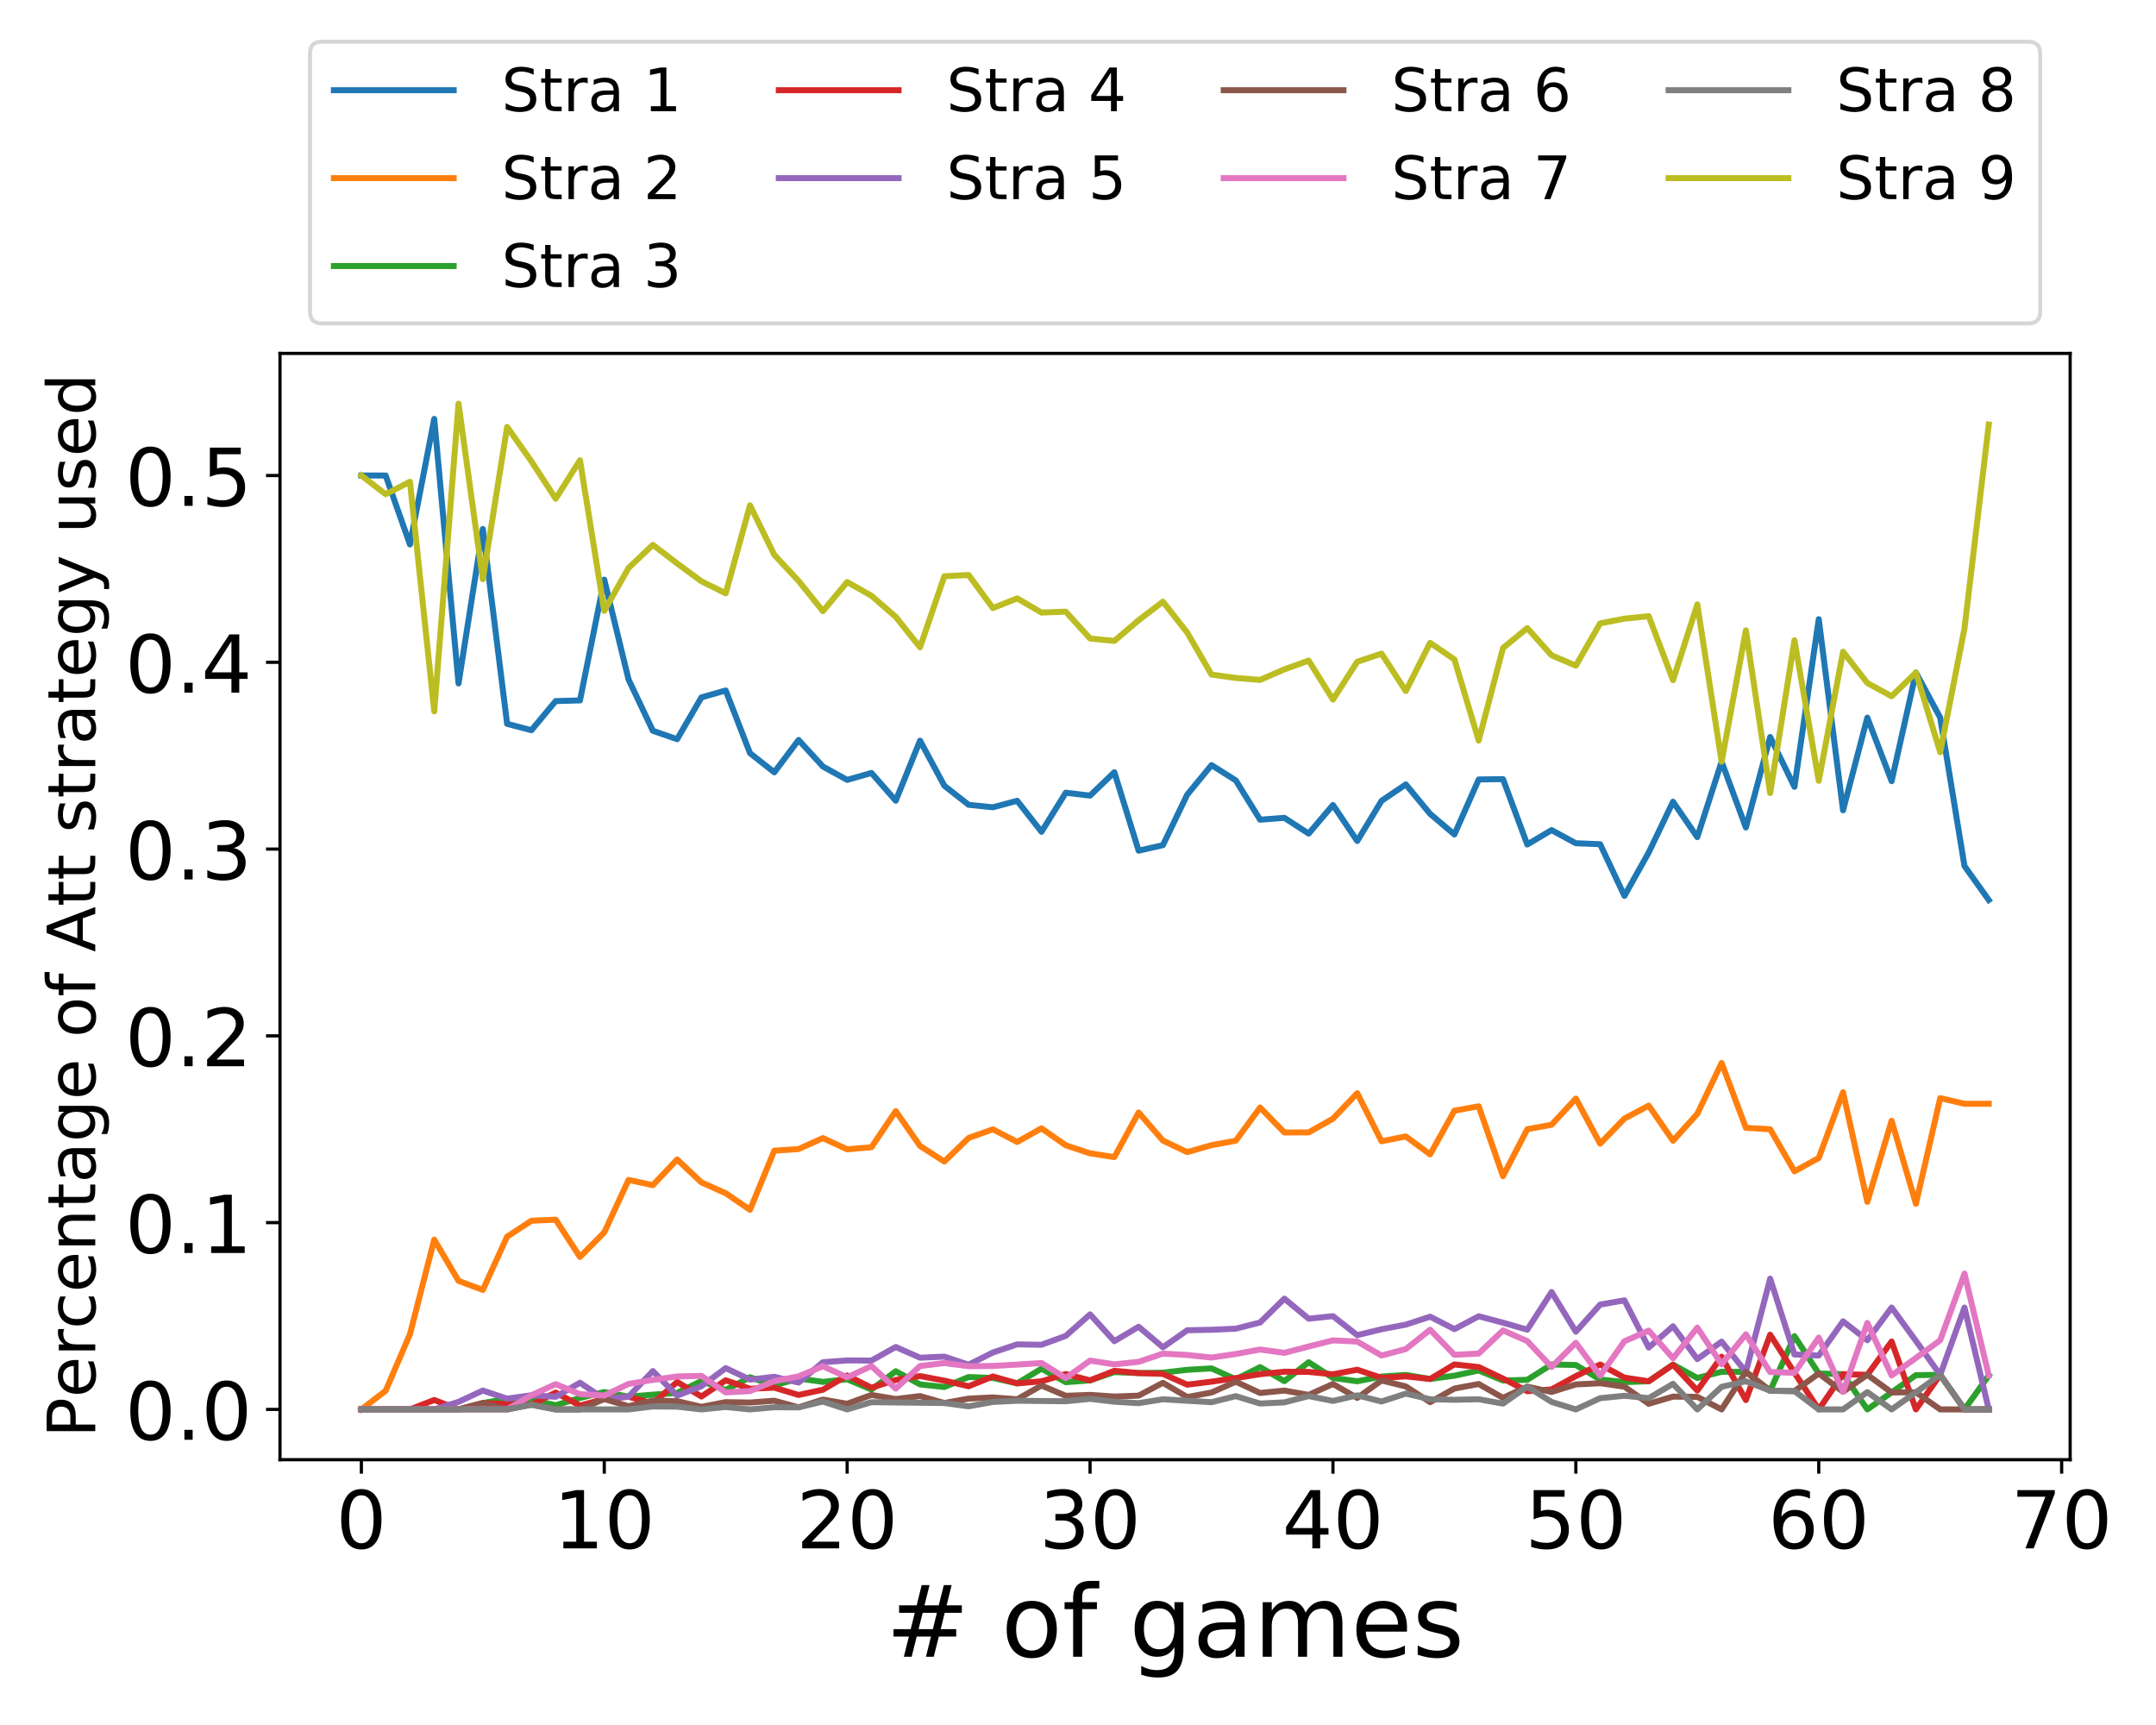 <?xml version="1.0" encoding="utf-8" standalone="no"?>
<!DOCTYPE svg PUBLIC "-//W3C//DTD SVG 1.1//EN"
  "http://www.w3.org/Graphics/SVG/1.1/DTD/svg11.dtd">
<!-- Created with matplotlib (https://matplotlib.org/) -->
<svg height="432pt" version="1.1" viewBox="0 0 540 432" width="540pt" xmlns="http://www.w3.org/2000/svg" xmlns:xlink="http://www.w3.org/1999/xlink">
 <defs>
  <style type="text/css">
*{stroke-linecap:butt;stroke-linejoin:round;}
  </style>
 </defs>
 <g id="figure_1">
  <g id="patch_1">
   <path d="M 0 432 
L 540 432 
L 540 0 
L 0 0 
z
" style="fill:#ffffff;"/>
  </g>
  <g id="axes_1">
   <g id="patch_2">
    <path d="M 70.13 365.56 
L 518.497 365.56 
L 518.497 88.5 
L 70.13 88.5 
z
" style="fill:#ffffff;"/>
   </g>
   <g id="matplotlib.axis_1">
    <g id="xtick_1">
     <g id="line2d_1">
      <defs>
       <path d="M 0 0 
L 0 3.5 
" id="ma23ad5562c" style="stroke:#000000;stroke-width:0.8;"/>
      </defs>
      <g>
       <use style="stroke:#000000;stroke-width:0.8;" x="90.51" xlink:href="#ma23ad5562c" y="365.56"/>
      </g>
     </g>
     <g id="text_1">
      <!-- 0 -->
      <defs>
       <path d="M 31.781 66.406 
Q 24.172 66.406 20.328 58.906 
Q 16.5 51.422 16.5 36.375 
Q 16.5 21.391 20.328 13.891 
Q 24.172 6.391 31.781 6.391 
Q 39.453 6.391 43.281 13.891 
Q 47.125 21.391 47.125 36.375 
Q 47.125 51.422 43.281 58.906 
Q 39.453 66.406 31.781 66.406 
z
M 31.781 74.219 
Q 44.047 74.219 50.516 64.516 
Q 56.984 54.828 56.984 36.375 
Q 56.984 17.969 50.516 8.266 
Q 44.047 -1.422 31.781 -1.422 
Q 19.531 -1.422 13.062 8.266 
Q 6.594 17.969 6.594 36.375 
Q 6.594 54.828 13.062 64.516 
Q 19.531 74.219 31.781 74.219 
z
" id="DejaVuSans-48"/>
      </defs>
      <g transform="translate(84.148 387.757)scale(0.2 -0.2)">
       <use xlink:href="#DejaVuSans-48"/>
      </g>
     </g>
    </g>
    <g id="xtick_2">
     <g id="line2d_2">
      <g>
       <use style="stroke:#000000;stroke-width:0.8;" x="151.347" xlink:href="#ma23ad5562c" y="365.56"/>
      </g>
     </g>
     <g id="text_2">
      <!-- 10 -->
      <defs>
       <path d="M 12.406 8.297 
L 28.516 8.297 
L 28.516 63.922 
L 10.984 60.406 
L 10.984 69.391 
L 28.422 72.906 
L 38.281 72.906 
L 38.281 8.297 
L 54.391 8.297 
L 54.391 0 
L 12.406 0 
z
" id="DejaVuSans-49"/>
      </defs>
      <g transform="translate(138.622 387.757)scale(0.2 -0.2)">
       <use xlink:href="#DejaVuSans-49"/>
       <use x="63.623" xlink:href="#DejaVuSans-48"/>
      </g>
     </g>
    </g>
    <g id="xtick_3">
     <g id="line2d_3">
      <g>
       <use style="stroke:#000000;stroke-width:0.8;" x="212.184" xlink:href="#ma23ad5562c" y="365.56"/>
      </g>
     </g>
     <g id="text_3">
      <!-- 20 -->
      <defs>
       <path d="M 19.188 8.297 
L 53.609 8.297 
L 53.609 0 
L 7.328 0 
L 7.328 8.297 
Q 12.938 14.109 22.625 23.891 
Q 32.328 33.688 34.812 36.531 
Q 39.547 41.844 41.422 45.531 
Q 43.312 49.219 43.312 52.781 
Q 43.312 58.594 39.234 62.25 
Q 35.156 65.922 28.609 65.922 
Q 23.969 65.922 18.812 64.312 
Q 13.672 62.703 7.812 59.422 
L 7.812 69.391 
Q 13.766 71.781 18.938 73 
Q 24.125 74.219 28.422 74.219 
Q 39.75 74.219 46.484 68.547 
Q 53.219 62.891 53.219 53.422 
Q 53.219 48.922 51.531 44.891 
Q 49.859 40.875 45.406 35.406 
Q 44.188 33.984 37.641 27.219 
Q 31.109 20.453 19.188 8.297 
z
" id="DejaVuSans-50"/>
      </defs>
      <g transform="translate(199.459 387.757)scale(0.2 -0.2)">
       <use xlink:href="#DejaVuSans-50"/>
       <use x="63.623" xlink:href="#DejaVuSans-48"/>
      </g>
     </g>
    </g>
    <g id="xtick_4">
     <g id="line2d_4">
      <g>
       <use style="stroke:#000000;stroke-width:0.8;" x="273.021" xlink:href="#ma23ad5562c" y="365.56"/>
      </g>
     </g>
     <g id="text_4">
      <!-- 30 -->
      <defs>
       <path d="M 40.578 39.312 
Q 47.656 37.797 51.625 33 
Q 55.609 28.219 55.609 21.188 
Q 55.609 10.406 48.188 4.484 
Q 40.766 -1.422 27.094 -1.422 
Q 22.516 -1.422 17.656 -0.516 
Q 12.797 0.391 7.625 2.203 
L 7.625 11.719 
Q 11.719 9.328 16.594 8.109 
Q 21.484 6.891 26.812 6.891 
Q 36.078 6.891 40.938 10.547 
Q 45.797 14.203 45.797 21.188 
Q 45.797 27.641 41.281 31.266 
Q 36.766 34.906 28.719 34.906 
L 20.219 34.906 
L 20.219 43.016 
L 29.109 43.016 
Q 36.375 43.016 40.234 45.922 
Q 44.094 48.828 44.094 54.297 
Q 44.094 59.906 40.109 62.906 
Q 36.141 65.922 28.719 65.922 
Q 24.656 65.922 20.016 65.031 
Q 15.375 64.156 9.812 62.312 
L 9.812 71.094 
Q 15.438 72.656 20.344 73.438 
Q 25.25 74.219 29.594 74.219 
Q 40.828 74.219 47.359 69.109 
Q 53.906 64.016 53.906 55.328 
Q 53.906 49.266 50.438 45.094 
Q 46.969 40.922 40.578 39.312 
z
" id="DejaVuSans-51"/>
      </defs>
      <g transform="translate(260.296 387.757)scale(0.2 -0.2)">
       <use xlink:href="#DejaVuSans-51"/>
       <use x="63.623" xlink:href="#DejaVuSans-48"/>
      </g>
     </g>
    </g>
    <g id="xtick_5">
     <g id="line2d_5">
      <g>
       <use style="stroke:#000000;stroke-width:0.8;" x="333.858" xlink:href="#ma23ad5562c" y="365.56"/>
      </g>
     </g>
     <g id="text_5">
      <!-- 40 -->
      <defs>
       <path d="M 37.797 64.312 
L 12.891 25.391 
L 37.797 25.391 
z
M 35.203 72.906 
L 47.609 72.906 
L 47.609 25.391 
L 58.016 25.391 
L 58.016 17.188 
L 47.609 17.188 
L 47.609 0 
L 37.797 0 
L 37.797 17.188 
L 4.891 17.188 
L 4.891 26.703 
z
" id="DejaVuSans-52"/>
      </defs>
      <g transform="translate(321.133 387.757)scale(0.2 -0.2)">
       <use xlink:href="#DejaVuSans-52"/>
       <use x="63.623" xlink:href="#DejaVuSans-48"/>
      </g>
     </g>
    </g>
    <g id="xtick_6">
     <g id="line2d_6">
      <g>
       <use style="stroke:#000000;stroke-width:0.8;" x="394.694" xlink:href="#ma23ad5562c" y="365.56"/>
      </g>
     </g>
     <g id="text_6">
      <!-- 50 -->
      <defs>
       <path d="M 10.797 72.906 
L 49.516 72.906 
L 49.516 64.594 
L 19.828 64.594 
L 19.828 46.734 
Q 21.969 47.469 24.109 47.828 
Q 26.266 48.188 28.422 48.188 
Q 40.625 48.188 47.75 41.5 
Q 54.891 34.812 54.891 23.391 
Q 54.891 11.625 47.562 5.094 
Q 40.234 -1.422 26.906 -1.422 
Q 22.312 -1.422 17.547 -0.641 
Q 12.797 0.141 7.719 1.703 
L 7.719 11.625 
Q 12.109 9.234 16.797 8.062 
Q 21.484 6.891 26.703 6.891 
Q 35.156 6.891 40.078 11.328 
Q 45.016 15.766 45.016 23.391 
Q 45.016 31 40.078 35.438 
Q 35.156 39.891 26.703 39.891 
Q 22.75 39.891 18.812 39.016 
Q 14.891 38.141 10.797 36.281 
z
" id="DejaVuSans-53"/>
      </defs>
      <g transform="translate(381.969 387.757)scale(0.2 -0.2)">
       <use xlink:href="#DejaVuSans-53"/>
       <use x="63.623" xlink:href="#DejaVuSans-48"/>
      </g>
     </g>
    </g>
    <g id="xtick_7">
     <g id="line2d_7">
      <g>
       <use style="stroke:#000000;stroke-width:0.8;" x="455.531" xlink:href="#ma23ad5562c" y="365.56"/>
      </g>
     </g>
     <g id="text_7">
      <!-- 60 -->
      <defs>
       <path d="M 33.016 40.375 
Q 26.375 40.375 22.484 35.828 
Q 18.609 31.297 18.609 23.391 
Q 18.609 15.531 22.484 10.953 
Q 26.375 6.391 33.016 6.391 
Q 39.656 6.391 43.531 10.953 
Q 47.406 15.531 47.406 23.391 
Q 47.406 31.297 43.531 35.828 
Q 39.656 40.375 33.016 40.375 
z
M 52.594 71.297 
L 52.594 62.312 
Q 48.875 64.062 45.094 64.984 
Q 41.312 65.922 37.594 65.922 
Q 27.828 65.922 22.672 59.328 
Q 17.531 52.734 16.797 39.406 
Q 19.672 43.656 24.016 45.922 
Q 28.375 48.188 33.594 48.188 
Q 44.578 48.188 50.953 41.516 
Q 57.328 34.859 57.328 23.391 
Q 57.328 12.156 50.688 5.359 
Q 44.047 -1.422 33.016 -1.422 
Q 20.359 -1.422 13.672 8.266 
Q 6.984 17.969 6.984 36.375 
Q 6.984 53.656 15.188 63.938 
Q 23.391 74.219 37.203 74.219 
Q 40.922 74.219 44.703 73.484 
Q 48.484 72.75 52.594 71.297 
z
" id="DejaVuSans-54"/>
      </defs>
      <g transform="translate(442.806 387.757)scale(0.2 -0.2)">
       <use xlink:href="#DejaVuSans-54"/>
       <use x="63.623" xlink:href="#DejaVuSans-48"/>
      </g>
     </g>
    </g>
    <g id="xtick_8">
     <g id="line2d_8">
      <g>
       <use style="stroke:#000000;stroke-width:0.8;" x="516.368" xlink:href="#ma23ad5562c" y="365.56"/>
      </g>
     </g>
     <g id="text_8">
      <!-- 70 -->
      <defs>
       <path d="M 8.203 72.906 
L 55.078 72.906 
L 55.078 68.703 
L 28.609 0 
L 18.312 0 
L 43.219 64.594 
L 8.203 64.594 
z
" id="DejaVuSans-55"/>
      </defs>
      <g transform="translate(503.643 387.757)scale(0.2 -0.2)">
       <use xlink:href="#DejaVuSans-55"/>
       <use x="63.623" xlink:href="#DejaVuSans-48"/>
      </g>
     </g>
    </g>
    <g id="text_9">
     <!-- # of games -->
     <defs>
      <path d="M 51.125 44 
L 36.922 44 
L 32.812 27.688 
L 47.125 27.688 
z
M 43.797 71.781 
L 38.719 51.516 
L 52.984 51.516 
L 58.109 71.781 
L 65.922 71.781 
L 60.891 51.516 
L 76.125 51.516 
L 76.125 44 
L 58.984 44 
L 54.984 27.688 
L 70.516 27.688 
L 70.516 20.219 
L 53.078 20.219 
L 48 0 
L 40.188 0 
L 45.219 20.219 
L 30.906 20.219 
L 25.875 0 
L 18.016 0 
L 23.094 20.219 
L 7.719 20.219 
L 7.719 27.688 
L 24.906 27.688 
L 29 44 
L 13.281 44 
L 13.281 51.516 
L 30.906 51.516 
L 35.891 71.781 
z
" id="DejaVuSans-35"/>
      <path id="DejaVuSans-32"/>
      <path d="M 30.609 48.391 
Q 23.391 48.391 19.188 42.75 
Q 14.984 37.109 14.984 27.297 
Q 14.984 17.484 19.156 11.844 
Q 23.344 6.203 30.609 6.203 
Q 37.797 6.203 41.984 11.859 
Q 46.188 17.531 46.188 27.297 
Q 46.188 37.016 41.984 42.703 
Q 37.797 48.391 30.609 48.391 
z
M 30.609 56 
Q 42.328 56 49.016 48.375 
Q 55.719 40.766 55.719 27.297 
Q 55.719 13.875 49.016 6.219 
Q 42.328 -1.422 30.609 -1.422 
Q 18.844 -1.422 12.172 6.219 
Q 5.516 13.875 5.516 27.297 
Q 5.516 40.766 12.172 48.375 
Q 18.844 56 30.609 56 
z
" id="DejaVuSans-111"/>
      <path d="M 37.109 75.984 
L 37.109 68.5 
L 28.516 68.5 
Q 23.688 68.5 21.797 66.547 
Q 19.922 64.594 19.922 59.516 
L 19.922 54.688 
L 34.719 54.688 
L 34.719 47.703 
L 19.922 47.703 
L 19.922 0 
L 10.891 0 
L 10.891 47.703 
L 2.297 47.703 
L 2.297 54.688 
L 10.891 54.688 
L 10.891 58.5 
Q 10.891 67.625 15.141 71.797 
Q 19.391 75.984 28.609 75.984 
z
" id="DejaVuSans-102"/>
      <path d="M 45.406 27.984 
Q 45.406 37.75 41.375 43.109 
Q 37.359 48.484 30.078 48.484 
Q 22.859 48.484 18.828 43.109 
Q 14.797 37.75 14.797 27.984 
Q 14.797 18.266 18.828 12.891 
Q 22.859 7.516 30.078 7.516 
Q 37.359 7.516 41.375 12.891 
Q 45.406 18.266 45.406 27.984 
z
M 54.391 6.781 
Q 54.391 -7.172 48.188 -13.984 
Q 42 -20.797 29.203 -20.797 
Q 24.469 -20.797 20.266 -20.094 
Q 16.062 -19.391 12.109 -17.922 
L 12.109 -9.188 
Q 16.062 -11.328 19.922 -12.344 
Q 23.781 -13.375 27.781 -13.375 
Q 36.625 -13.375 41.016 -8.766 
Q 45.406 -4.156 45.406 5.172 
L 45.406 9.625 
Q 42.625 4.781 38.281 2.391 
Q 33.938 0 27.875 0 
Q 17.828 0 11.672 7.656 
Q 5.516 15.328 5.516 27.984 
Q 5.516 40.672 11.672 48.328 
Q 17.828 56 27.875 56 
Q 33.938 56 38.281 53.609 
Q 42.625 51.219 45.406 46.391 
L 45.406 54.688 
L 54.391 54.688 
z
" id="DejaVuSans-103"/>
      <path d="M 34.281 27.484 
Q 23.391 27.484 19.188 25 
Q 14.984 22.516 14.984 16.5 
Q 14.984 11.719 18.141 8.906 
Q 21.297 6.109 26.703 6.109 
Q 34.188 6.109 38.703 11.406 
Q 43.219 16.703 43.219 25.484 
L 43.219 27.484 
z
M 52.203 31.203 
L 52.203 0 
L 43.219 0 
L 43.219 8.297 
Q 40.141 3.328 35.547 0.953 
Q 30.953 -1.422 24.312 -1.422 
Q 15.922 -1.422 10.953 3.297 
Q 6 8.016 6 15.922 
Q 6 25.141 12.172 29.828 
Q 18.359 34.516 30.609 34.516 
L 43.219 34.516 
L 43.219 35.406 
Q 43.219 41.609 39.141 45 
Q 35.062 48.391 27.688 48.391 
Q 23 48.391 18.547 47.266 
Q 14.109 46.141 10.016 43.891 
L 10.016 52.203 
Q 14.938 54.109 19.578 55.047 
Q 24.219 56 28.609 56 
Q 40.484 56 46.344 49.844 
Q 52.203 43.703 52.203 31.203 
z
" id="DejaVuSans-97"/>
      <path d="M 52 44.188 
Q 55.375 50.25 60.062 53.125 
Q 64.75 56 71.094 56 
Q 79.641 56 84.281 50.016 
Q 88.922 44.047 88.922 33.016 
L 88.922 0 
L 79.891 0 
L 79.891 32.719 
Q 79.891 40.578 77.094 44.375 
Q 74.312 48.188 68.609 48.188 
Q 61.625 48.188 57.562 43.547 
Q 53.516 38.922 53.516 30.906 
L 53.516 0 
L 44.484 0 
L 44.484 32.719 
Q 44.484 40.625 41.703 44.406 
Q 38.922 48.188 33.109 48.188 
Q 26.219 48.188 22.156 43.531 
Q 18.109 38.875 18.109 30.906 
L 18.109 0 
L 9.078 0 
L 9.078 54.688 
L 18.109 54.688 
L 18.109 46.188 
Q 21.188 51.219 25.484 53.609 
Q 29.781 56 35.688 56 
Q 41.656 56 45.828 52.969 
Q 50 49.953 52 44.188 
z
" id="DejaVuSans-109"/>
      <path d="M 56.203 29.594 
L 56.203 25.203 
L 14.891 25.203 
Q 15.484 15.922 20.484 11.062 
Q 25.484 6.203 34.422 6.203 
Q 39.594 6.203 44.453 7.469 
Q 49.312 8.734 54.109 11.281 
L 54.109 2.781 
Q 49.266 0.734 44.188 -0.344 
Q 39.109 -1.422 33.891 -1.422 
Q 20.797 -1.422 13.156 6.188 
Q 5.516 13.812 5.516 26.812 
Q 5.516 40.234 12.766 48.109 
Q 20.016 56 32.328 56 
Q 43.359 56 49.781 48.891 
Q 56.203 41.797 56.203 29.594 
z
M 47.219 32.234 
Q 47.125 39.594 43.094 43.984 
Q 39.062 48.391 32.422 48.391 
Q 24.906 48.391 20.391 44.141 
Q 15.875 39.891 15.188 32.172 
z
" id="DejaVuSans-101"/>
      <path d="M 44.281 53.078 
L 44.281 44.578 
Q 40.484 46.531 36.375 47.5 
Q 32.281 48.484 27.875 48.484 
Q 21.188 48.484 17.844 46.438 
Q 14.5 44.391 14.5 40.281 
Q 14.5 37.156 16.891 35.375 
Q 19.281 33.594 26.516 31.984 
L 29.594 31.297 
Q 39.156 29.25 43.188 25.516 
Q 47.219 21.781 47.219 15.094 
Q 47.219 7.469 41.188 3.016 
Q 35.156 -1.422 24.609 -1.422 
Q 20.219 -1.422 15.453 -0.562 
Q 10.688 0.297 5.422 2 
L 5.422 11.281 
Q 10.406 8.688 15.234 7.391 
Q 20.062 6.109 24.812 6.109 
Q 31.156 6.109 34.562 8.281 
Q 37.984 10.453 37.984 14.406 
Q 37.984 18.062 35.516 20.016 
Q 33.062 21.969 24.703 23.781 
L 21.578 24.516 
Q 13.234 26.266 9.516 29.906 
Q 5.812 33.547 5.812 39.891 
Q 5.812 47.609 11.281 51.797 
Q 16.75 56 26.812 56 
Q 31.781 56 36.172 55.266 
Q 40.578 54.547 44.281 53.078 
z
" id="DejaVuSans-115"/>
     </defs>
     <g transform="translate(221.87 414.912)scale(0.25 -0.25)">
      <use xlink:href="#DejaVuSans-35"/>
      <use x="83.789" xlink:href="#DejaVuSans-32"/>
      <use x="115.576" xlink:href="#DejaVuSans-111"/>
      <use x="176.758" xlink:href="#DejaVuSans-102"/>
      <use x="211.963" xlink:href="#DejaVuSans-32"/>
      <use x="243.75" xlink:href="#DejaVuSans-103"/>
      <use x="307.227" xlink:href="#DejaVuSans-97"/>
      <use x="368.506" xlink:href="#DejaVuSans-109"/>
      <use x="465.918" xlink:href="#DejaVuSans-101"/>
      <use x="527.441" xlink:href="#DejaVuSans-115"/>
     </g>
    </g>
   </g>
   <g id="matplotlib.axis_2">
    <g id="ytick_1">
     <g id="line2d_9">
      <defs>
       <path d="M 0 0 
L -3.5 0 
" id="mc04982eda2" style="stroke:#000000;stroke-width:0.8;"/>
      </defs>
      <g>
       <use style="stroke:#000000;stroke-width:0.8;" x="70.13" xlink:href="#mc04982eda2" y="352.966"/>
      </g>
     </g>
     <g id="text_10">
      <!-- 0.0 -->
      <defs>
       <path d="M 10.688 12.406 
L 21 12.406 
L 21 0 
L 10.688 0 
z
" id="DejaVuSans-46"/>
      </defs>
      <g transform="translate(31.324 360.565)scale(0.2 -0.2)">
       <use xlink:href="#DejaVuSans-48"/>
       <use x="63.623" xlink:href="#DejaVuSans-46"/>
       <use x="95.41" xlink:href="#DejaVuSans-48"/>
      </g>
     </g>
    </g>
    <g id="ytick_2">
     <g id="line2d_10">
      <g>
       <use style="stroke:#000000;stroke-width:0.8;" x="70.13" xlink:href="#mc04982eda2" y="306.19"/>
      </g>
     </g>
     <g id="text_11">
      <!-- 0.1 -->
      <g transform="translate(31.324 313.788)scale(0.2 -0.2)">
       <use xlink:href="#DejaVuSans-48"/>
       <use x="63.623" xlink:href="#DejaVuSans-46"/>
       <use x="95.41" xlink:href="#DejaVuSans-49"/>
      </g>
     </g>
    </g>
    <g id="ytick_3">
     <g id="line2d_11">
      <g>
       <use style="stroke:#000000;stroke-width:0.8;" x="70.13" xlink:href="#mc04982eda2" y="259.414"/>
      </g>
     </g>
     <g id="text_12">
      <!-- 0.2 -->
      <g transform="translate(31.324 267.012)scale(0.2 -0.2)">
       <use xlink:href="#DejaVuSans-48"/>
       <use x="63.623" xlink:href="#DejaVuSans-46"/>
       <use x="95.41" xlink:href="#DejaVuSans-50"/>
      </g>
     </g>
    </g>
    <g id="ytick_4">
     <g id="line2d_12">
      <g>
       <use style="stroke:#000000;stroke-width:0.8;" x="70.13" xlink:href="#mc04982eda2" y="212.637"/>
      </g>
     </g>
     <g id="text_13">
      <!-- 0.3 -->
      <g transform="translate(31.324 220.236)scale(0.2 -0.2)">
       <use xlink:href="#DejaVuSans-48"/>
       <use x="63.623" xlink:href="#DejaVuSans-46"/>
       <use x="95.41" xlink:href="#DejaVuSans-51"/>
      </g>
     </g>
    </g>
    <g id="ytick_5">
     <g id="line2d_13">
      <g>
       <use style="stroke:#000000;stroke-width:0.8;" x="70.13" xlink:href="#mc04982eda2" y="165.861"/>
      </g>
     </g>
     <g id="text_14">
      <!-- 0.4 -->
      <g transform="translate(31.324 173.459)scale(0.2 -0.2)">
       <use xlink:href="#DejaVuSans-48"/>
       <use x="63.623" xlink:href="#DejaVuSans-46"/>
       <use x="95.41" xlink:href="#DejaVuSans-52"/>
      </g>
     </g>
    </g>
    <g id="ytick_6">
     <g id="line2d_14">
      <g>
       <use style="stroke:#000000;stroke-width:0.8;" x="70.13" xlink:href="#mc04982eda2" y="119.085"/>
      </g>
     </g>
     <g id="text_15">
      <!-- 0.5 -->
      <g transform="translate(31.324 126.683)scale(0.2 -0.2)">
       <use xlink:href="#DejaVuSans-48"/>
       <use x="63.623" xlink:href="#DejaVuSans-46"/>
       <use x="95.41" xlink:href="#DejaVuSans-53"/>
      </g>
     </g>
    </g>
    <g id="text_16">
     <!-- Percentage of Att strategy used -->
     <defs>
      <path d="M 19.672 64.797 
L 19.672 37.406 
L 32.078 37.406 
Q 38.969 37.406 42.719 40.969 
Q 46.484 44.531 46.484 51.125 
Q 46.484 57.672 42.719 61.234 
Q 38.969 64.797 32.078 64.797 
z
M 9.812 72.906 
L 32.078 72.906 
Q 44.344 72.906 50.609 67.359 
Q 56.891 61.812 56.891 51.125 
Q 56.891 40.328 50.609 34.812 
Q 44.344 29.297 32.078 29.297 
L 19.672 29.297 
L 19.672 0 
L 9.812 0 
z
" id="DejaVuSans-80"/>
      <path d="M 41.109 46.297 
Q 39.594 47.172 37.812 47.578 
Q 36.031 48 33.891 48 
Q 26.266 48 22.188 43.047 
Q 18.109 38.094 18.109 28.812 
L 18.109 0 
L 9.078 0 
L 9.078 54.688 
L 18.109 54.688 
L 18.109 46.188 
Q 20.953 51.172 25.484 53.578 
Q 30.031 56 36.531 56 
Q 37.453 56 38.578 55.875 
Q 39.703 55.766 41.062 55.516 
z
" id="DejaVuSans-114"/>
      <path d="M 48.781 52.594 
L 48.781 44.188 
Q 44.969 46.297 41.141 47.344 
Q 37.312 48.391 33.406 48.391 
Q 24.656 48.391 19.812 42.844 
Q 14.984 37.312 14.984 27.297 
Q 14.984 17.281 19.812 11.734 
Q 24.656 6.203 33.406 6.203 
Q 37.312 6.203 41.141 7.25 
Q 44.969 8.297 48.781 10.406 
L 48.781 2.094 
Q 45.016 0.344 40.984 -0.531 
Q 36.969 -1.422 32.422 -1.422 
Q 20.062 -1.422 12.781 6.344 
Q 5.516 14.109 5.516 27.297 
Q 5.516 40.672 12.859 48.328 
Q 20.219 56 33.016 56 
Q 37.156 56 41.109 55.141 
Q 45.062 54.297 48.781 52.594 
z
" id="DejaVuSans-99"/>
      <path d="M 54.891 33.016 
L 54.891 0 
L 45.906 0 
L 45.906 32.719 
Q 45.906 40.484 42.875 44.328 
Q 39.844 48.188 33.797 48.188 
Q 26.516 48.188 22.312 43.547 
Q 18.109 38.922 18.109 30.906 
L 18.109 0 
L 9.078 0 
L 9.078 54.688 
L 18.109 54.688 
L 18.109 46.188 
Q 21.344 51.125 25.703 53.562 
Q 30.078 56 35.797 56 
Q 45.219 56 50.047 50.172 
Q 54.891 44.344 54.891 33.016 
z
" id="DejaVuSans-110"/>
      <path d="M 18.312 70.219 
L 18.312 54.688 
L 36.812 54.688 
L 36.812 47.703 
L 18.312 47.703 
L 18.312 18.016 
Q 18.312 11.328 20.141 9.422 
Q 21.969 7.516 27.594 7.516 
L 36.812 7.516 
L 36.812 0 
L 27.594 0 
Q 17.188 0 13.234 3.875 
Q 9.281 7.766 9.281 18.016 
L 9.281 47.703 
L 2.688 47.703 
L 2.688 54.688 
L 9.281 54.688 
L 9.281 70.219 
z
" id="DejaVuSans-116"/>
      <path d="M 34.188 63.188 
L 20.797 26.906 
L 47.609 26.906 
z
M 28.609 72.906 
L 39.797 72.906 
L 67.578 0 
L 57.328 0 
L 50.688 18.703 
L 17.828 18.703 
L 11.188 0 
L 0.781 0 
z
" id="DejaVuSans-65"/>
      <path d="M 32.172 -5.078 
Q 28.375 -14.844 24.75 -17.812 
Q 21.141 -20.797 15.094 -20.797 
L 7.906 -20.797 
L 7.906 -13.281 
L 13.188 -13.281 
Q 16.891 -13.281 18.938 -11.516 
Q 21 -9.766 23.484 -3.219 
L 25.094 0.875 
L 2.984 54.688 
L 12.5 54.688 
L 29.594 11.922 
L 46.688 54.688 
L 56.203 54.688 
z
" id="DejaVuSans-121"/>
      <path d="M 8.5 21.578 
L 8.5 54.688 
L 17.484 54.688 
L 17.484 21.922 
Q 17.484 14.156 20.5 10.266 
Q 23.531 6.391 29.594 6.391 
Q 36.859 6.391 41.078 11.031 
Q 45.312 15.672 45.312 23.688 
L 45.312 54.688 
L 54.297 54.688 
L 54.297 0 
L 45.312 0 
L 45.312 8.406 
Q 42.047 3.422 37.719 1 
Q 33.406 -1.422 27.688 -1.422 
Q 18.266 -1.422 13.375 4.438 
Q 8.5 10.297 8.5 21.578 
z
M 31.109 56 
z
" id="DejaVuSans-117"/>
      <path d="M 45.406 46.391 
L 45.406 75.984 
L 54.391 75.984 
L 54.391 0 
L 45.406 0 
L 45.406 8.203 
Q 42.578 3.328 38.25 0.953 
Q 33.938 -1.422 27.875 -1.422 
Q 17.969 -1.422 11.734 6.484 
Q 5.516 14.406 5.516 27.297 
Q 5.516 40.188 11.734 48.094 
Q 17.969 56 27.875 56 
Q 33.938 56 38.25 53.625 
Q 42.578 51.266 45.406 46.391 
z
M 14.797 27.297 
Q 14.797 17.391 18.875 11.75 
Q 22.953 6.109 30.078 6.109 
Q 37.203 6.109 41.297 11.75 
Q 45.406 17.391 45.406 27.297 
Q 45.406 37.203 41.297 42.844 
Q 37.203 48.484 30.078 48.484 
Q 22.953 48.484 18.875 42.844 
Q 14.797 37.203 14.797 27.297 
z
" id="DejaVuSans-100"/>
     </defs>
     <g transform="translate(23.858 360.042)rotate(-90)scale(0.167 -0.167)">
      <use xlink:href="#DejaVuSans-80"/>
      <use x="60.256" xlink:href="#DejaVuSans-101"/>
      <use x="121.779" xlink:href="#DejaVuSans-114"/>
      <use x="162.861" xlink:href="#DejaVuSans-99"/>
      <use x="217.842" xlink:href="#DejaVuSans-101"/>
      <use x="279.365" xlink:href="#DejaVuSans-110"/>
      <use x="342.744" xlink:href="#DejaVuSans-116"/>
      <use x="381.953" xlink:href="#DejaVuSans-97"/>
      <use x="443.232" xlink:href="#DejaVuSans-103"/>
      <use x="506.709" xlink:href="#DejaVuSans-101"/>
      <use x="568.232" xlink:href="#DejaVuSans-32"/>
      <use x="600.02" xlink:href="#DejaVuSans-111"/>
      <use x="661.201" xlink:href="#DejaVuSans-102"/>
      <use x="696.406" xlink:href="#DejaVuSans-32"/>
      <use x="728.193" xlink:href="#DejaVuSans-65"/>
      <use x="796.586" xlink:href="#DejaVuSans-116"/>
      <use x="835.795" xlink:href="#DejaVuSans-116"/>
      <use x="875.004" xlink:href="#DejaVuSans-32"/>
      <use x="906.791" xlink:href="#DejaVuSans-115"/>
      <use x="958.891" xlink:href="#DejaVuSans-116"/>
      <use x="998.1" xlink:href="#DejaVuSans-114"/>
      <use x="1039.213" xlink:href="#DejaVuSans-97"/>
      <use x="1100.492" xlink:href="#DejaVuSans-116"/>
      <use x="1139.701" xlink:href="#DejaVuSans-101"/>
      <use x="1201.225" xlink:href="#DejaVuSans-103"/>
      <use x="1264.701" xlink:href="#DejaVuSans-121"/>
      <use x="1323.881" xlink:href="#DejaVuSans-32"/>
      <use x="1355.668" xlink:href="#DejaVuSans-117"/>
      <use x="1419.047" xlink:href="#DejaVuSans-115"/>
      <use x="1471.146" xlink:href="#DejaVuSans-101"/>
      <use x="1532.67" xlink:href="#DejaVuSans-100"/>
     </g>
    </g>
   </g>
   <g id="line2d_15">
    <path clip-path="url(#pc89e8538dc)" d="M 90.51 119.085 
L 96.594 119.085 
L 102.678 136.351 
L 108.761 104.91 
L 114.845 171.163 
L 120.929 132.472 
L 127.012 181.273 
L 133.096 182.87 
L 139.18 175.575 
L 145.263 175.407 
L 151.347 145.168 
L 157.431 170.171 
L 163.515 183.005 
L 169.598 185.122 
L 175.682 174.648 
L 181.766 172.917 
L 187.849 188.617 
L 193.933 193.415 
L 200.017 185.317 
L 206.1 191.957 
L 212.184 195.314 
L 218.268 193.574 
L 224.351 200.52 
L 230.435 185.49 
L 236.519 196.778 
L 242.602 201.552 
L 248.686 202.172 
L 254.77 200.545 
L 260.853 208.308 
L 266.937 198.523 
L 273.021 199.249 
L 279.105 193.392 
L 285.188 213.045 
L 291.272 211.653 
L 297.356 199.007 
L 303.439 191.606 
L 309.523 195.436 
L 315.607 205.282 
L 321.69 204.817 
L 327.774 208.759 
L 333.858 201.595 
L 339.941 210.617 
L 346.025 200.556 
L 352.109 196.445 
L 358.192 203.819 
L 364.276 208.977 
L 370.36 195.207 
L 376.443 195.114 
L 382.527 211.496 
L 388.611 207.885 
L 394.694 211.178 
L 400.778 211.419 
L 406.862 224.36 
L 412.946 213.483 
L 419.029 200.783 
L 425.113 209.645 
L 431.197 190.758 
L 437.28 207.231 
L 443.364 184.571 
L 449.448 197.045 
L 455.531 155.066 
L 461.615 202.929 
L 467.699 179.721 
L 473.782 195.628 
L 479.866 168.436 
L 485.95 179.721 
L 492.033 216.89 
L 498.117 225.394 
" style="fill:none;stroke:#1f77b4;stroke-linecap:square;stroke-width:1.5;"/>
   </g>
   <g id="line2d_16">
    <path clip-path="url(#pc89e8538dc)" d="M 90.51 352.966 
L 96.594 348.289 
L 102.678 334.13 
L 108.761 310.442 
L 114.845 320.772 
L 120.929 323.042 
L 127.012 309.705 
L 133.096 305.718 
L 139.18 305.451 
L 145.263 314.782 
L 151.347 308.624 
L 157.431 295.494 
L 163.515 296.805 
L 169.598 290.369 
L 175.682 296.111 
L 181.766 298.83 
L 187.849 302.972 
L 193.933 288.166 
L 200.017 287.769 
L 206.1 285.018 
L 212.184 287.829 
L 218.268 287.307 
L 224.351 278.263 
L 230.435 286.978 
L 236.519 290.892 
L 242.602 284.984 
L 248.686 282.821 
L 254.77 285.988 
L 260.853 282.573 
L 266.937 286.825 
L 273.021 288.835 
L 279.105 289.781 
L 285.188 278.614 
L 291.272 285.644 
L 297.356 288.533 
L 303.439 286.791 
L 309.523 285.669 
L 315.607 277.359 
L 321.69 283.613 
L 327.774 283.59 
L 333.858 280.163 
L 339.941 273.777 
L 346.025 285.814 
L 352.109 284.601 
L 358.192 289.098 
L 364.276 278.156 
L 370.36 277.055 
L 376.443 294.556 
L 382.527 282.802 
L 388.611 281.676 
L 394.694 275.122 
L 400.778 286.411 
L 406.862 280.127 
L 412.946 276.884 
L 419.029 285.685 
L 425.113 278.943 
L 431.197 266.204 
L 437.28 282.449 
L 443.364 282.802 
L 449.448 293.349 
L 455.531 289.998 
L 461.615 273.535 
L 467.699 300.993 
L 473.782 280.676 
L 479.866 301.469 
L 485.95 275.006 
L 492.033 276.423 
L 498.117 276.423 
" style="fill:none;stroke:#ff7f0e;stroke-linecap:square;stroke-width:1.5;"/>
   </g>
   <g id="line2d_17">
    <path clip-path="url(#pc89e8538dc)" d="M 90.51 352.966 
L 96.594 352.966 
L 102.678 352.966 
L 108.761 352.966 
L 114.845 352.966 
L 120.929 351.391 
L 127.012 350.263 
L 133.096 350.604 
L 139.18 351.91 
L 145.263 350.103 
L 151.347 348.619 
L 157.431 349.773 
L 163.515 349.272 
L 169.598 348.839 
L 175.682 345.859 
L 181.766 348.1 
L 187.849 344.921 
L 193.933 346.976 
L 200.017 345.205 
L 206.1 346.073 
L 212.184 345.414 
L 218.268 347.985 
L 224.351 343.411 
L 230.435 346.702 
L 236.519 347.36 
L 242.602 344.855 
L 248.686 345.089 
L 254.77 346.45 
L 260.853 342.759 
L 266.937 346.148 
L 273.021 345.694 
L 279.105 343.618 
L 285.188 343.868 
L 291.272 343.757 
L 297.356 343.053 
L 303.439 342.692 
L 309.523 345.422 
L 315.607 342.375 
L 321.69 345.884 
L 327.774 341.151 
L 333.858 345.079 
L 339.941 345.913 
L 346.025 344.737 
L 352.109 344.331 
L 358.192 345.346 
L 364.276 344.52 
L 370.36 343.212 
L 376.443 345.725 
L 382.527 345.551 
L 388.611 341.71 
L 394.694 341.846 
L 400.778 345.467 
L 406.862 346.138 
L 412.946 345.922 
L 419.029 341.753 
L 425.113 345.092 
L 431.197 343.536 
L 437.28 343.564 
L 443.364 348.289 
L 449.448 334.623 
L 455.531 343.971 
L 461.615 344.141 
L 467.699 352.966 
L 473.782 348.714 
L 479.866 344.384 
L 485.95 344.304 
L 492.033 352.966 
L 498.117 344.462 
" style="fill:none;stroke:#2ca02c;stroke-linecap:square;stroke-width:1.5;"/>
   </g>
   <g id="line2d_18">
    <path clip-path="url(#pc89e8538dc)" d="M 90.51 352.966 
L 96.594 352.966 
L 102.678 352.966 
L 108.761 350.604 
L 114.845 352.966 
L 120.929 351.391 
L 127.012 351.614 
L 133.096 351.785 
L 139.18 348.743 
L 145.263 352.012 
L 151.347 350.358 
L 157.431 349.773 
L 163.515 351.488 
L 169.598 346.087 
L 175.682 349.736 
L 181.766 345.667 
L 187.849 347.795 
L 193.933 347.521 
L 200.017 349.344 
L 206.1 348.043 
L 212.184 344.47 
L 218.268 347.533 
L 224.351 345.583 
L 230.435 344.613 
L 236.519 345.758 
L 242.602 347.172 
L 248.686 344.714 
L 254.77 346.45 
L 260.853 345.927 
L 266.937 344.102 
L 273.021 345.694 
L 279.105 343.295 
L 285.188 343.868 
L 291.272 344.075 
L 297.356 346.771 
L 303.439 346.016 
L 309.523 345.12 
L 315.607 344.141 
L 321.69 343.523 
L 327.774 343.575 
L 333.858 344.169 
L 339.941 343.028 
L 346.025 345.066 
L 352.109 344.691 
L 358.192 345.346 
L 364.276 341.705 
L 370.36 342.364 
L 376.443 345.243 
L 382.527 348.403 
L 388.611 347.964 
L 394.694 344.626 
L 400.778 341.718 
L 406.862 345 
L 412.946 345.922 
L 419.029 341.753 
L 425.113 348.241 
L 431.197 339.763 
L 437.28 350.616 
L 443.364 334.256 
L 449.448 343.795 
L 455.531 352.966 
L 461.615 344.141 
L 467.699 344.304 
L 473.782 335.957 
L 479.866 352.966 
L 485.95 344.304 
L 492.033 352.966 
L 498.117 352.966 
" style="fill:none;stroke:#d62728;stroke-linecap:square;stroke-width:1.5;"/>
   </g>
   <g id="line2d_19">
    <path clip-path="url(#pc89e8538dc)" d="M 90.51 352.966 
L 96.594 352.966 
L 102.678 352.966 
L 108.761 352.966 
L 114.845 351.073 
L 120.929 348.241 
L 127.012 350.263 
L 133.096 349.423 
L 139.18 349.799 
L 145.263 346.284 
L 151.347 350.358 
L 157.431 349.773 
L 163.515 343.36 
L 169.598 349.527 
L 175.682 347.152 
L 181.766 342.626 
L 187.849 345.496 
L 193.933 344.798 
L 200.017 346.24 
L 206.1 341.149 
L 212.184 340.694 
L 218.268 340.74 
L 224.351 337.331 
L 230.435 340.019 
L 236.519 339.75 
L 242.602 341.765 
L 248.686 338.712 
L 254.77 336.674 
L 260.853 336.776 
L 266.937 334.556 
L 273.021 329.165 
L 279.105 335.881 
L 285.188 332.261 
L 291.272 337.406 
L 297.356 333.141 
L 303.439 333.023 
L 309.523 332.747 
L 315.607 331.196 
L 321.69 325.225 
L 327.774 330.245 
L 333.858 329.609 
L 339.941 334.371 
L 346.025 332.886 
L 352.109 331.737 
L 358.192 329.741 
L 364.276 332.856 
L 370.36 329.642 
L 376.443 331.244 
L 382.527 333.001 
L 388.611 323.575 
L 394.694 333.505 
L 400.778 326.719 
L 406.862 325.652 
L 412.946 337.468 
L 419.029 332.141 
L 425.113 340.367 
L 431.197 335.991 
L 437.28 343.564 
L 443.364 320.223 
L 449.448 339.209 
L 455.531 339.473 
L 461.615 330.902 
L 467.699 335.642 
L 473.782 327.452 
L 479.866 335.801 
L 485.95 344.304 
L 492.033 327.452 
L 498.117 352.966 
" style="fill:none;stroke:#9467bd;stroke-linecap:square;stroke-width:1.5;"/>
   </g>
   <g id="line2d_20">
    <path clip-path="url(#pc89e8538dc)" d="M 90.51 352.966 
L 96.594 352.966 
L 102.678 352.966 
L 108.761 352.966 
L 114.845 352.966 
L 120.929 351.391 
L 127.012 352.966 
L 133.096 351.785 
L 139.18 352.966 
L 145.263 352.966 
L 151.347 350.358 
L 157.431 352.168 
L 163.515 350.749 
L 169.598 350.903 
L 175.682 352.32 
L 181.766 351.142 
L 187.849 351.242 
L 193.933 350.788 
L 200.017 352.449 
L 206.1 350.504 
L 212.184 351.55 
L 218.268 349.344 
L 224.351 350.36 
L 230.435 349.625 
L 236.519 351.364 
L 242.602 350.263 
L 248.686 349.965 
L 254.77 350.432 
L 260.853 346.983 
L 266.937 349.557 
L 273.021 349.33 
L 279.105 349.743 
L 285.188 349.515 
L 291.272 346.298 
L 297.356 349.869 
L 303.439 348.736 
L 309.523 346.025 
L 315.607 348.848 
L 321.69 348.244 
L 327.774 349.331 
L 333.858 346.596 
L 339.941 350.081 
L 346.025 345.724 
L 352.109 347.209 
L 358.192 351.152 
L 364.276 347.738 
L 370.36 346.605 
L 376.443 350.07 
L 382.527 347.262 
L 388.611 348.589 
L 394.694 346.711 
L 400.778 346.405 
L 406.862 347.276 
L 412.946 351.557 
L 419.029 349.763 
L 425.113 349.816 
L 431.197 352.966 
L 437.28 343.564 
L 443.364 348.289 
L 449.448 348.38 
L 455.531 343.971 
L 461.615 348.553 
L 467.699 344.304 
L 473.782 348.714 
L 479.866 348.675 
L 485.95 352.966 
L 492.033 352.966 
L 498.117 352.966 
" style="fill:none;stroke:#8c564b;stroke-linecap:square;stroke-width:1.5;"/>
   </g>
   <g id="line2d_21">
    <path clip-path="url(#pc89e8538dc)" d="M 90.51 352.966 
L 96.594 352.966 
L 102.678 352.966 
L 108.761 352.966 
L 114.845 352.966 
L 120.929 352.966 
L 127.012 352.966 
L 133.096 349.423 
L 139.18 346.631 
L 145.263 349.148 
L 151.347 349.489 
L 157.431 346.581 
L 163.515 345.577 
L 169.598 344.712 
L 175.682 344.567 
L 181.766 348.708 
L 187.849 348.369 
L 193.933 345.887 
L 200.017 344.687 
L 206.1 342.134 
L 212.184 344.942 
L 218.268 342.099 
L 224.351 347.755 
L 230.435 342.108 
L 236.519 341.352 
L 242.602 342.151 
L 248.686 342.088 
L 254.77 341.743 
L 260.853 341.351 
L 266.937 345.125 
L 273.021 340.735 
L 279.105 341.683 
L 285.188 341.045 
L 291.272 338.994 
L 297.356 339.336 
L 303.439 339.973 
L 309.523 339.084 
L 315.607 337.963 
L 321.69 338.801 
L 327.774 337.213 
L 333.858 335.675 
L 339.941 335.974 
L 346.025 339.47 
L 352.109 337.854 
L 358.192 333.007 
L 364.276 339.291 
L 370.36 338.972 
L 376.443 333.175 
L 382.527 335.853 
L 388.611 342.335 
L 394.694 336.285 
L 400.778 344.53 
L 406.862 335.895 
L 412.946 333.241 
L 419.029 340.151 
L 425.113 332.492 
L 431.197 341.65 
L 437.28 334.162 
L 443.364 343.611 
L 449.448 343.795 
L 455.531 334.975 
L 461.615 348.553 
L 467.699 331.311 
L 473.782 344.462 
L 479.866 340.092 
L 485.95 335.642 
L 492.033 318.947 
L 498.117 344.462 
" style="fill:none;stroke:#e377c2;stroke-linecap:square;stroke-width:1.5;"/>
   </g>
   <g id="line2d_22">
    <path clip-path="url(#pc89e8538dc)" d="M 90.51 352.966 
L 96.594 352.966 
L 102.678 352.966 
L 108.761 352.966 
L 114.845 352.966 
L 120.929 352.966 
L 127.012 352.966 
L 133.096 351.785 
L 139.18 352.966 
L 145.263 352.966 
L 151.347 352.966 
L 157.431 352.966 
L 163.515 352.227 
L 169.598 352.278 
L 175.682 352.966 
L 181.766 352.358 
L 187.849 352.966 
L 193.933 352.422 
L 200.017 352.449 
L 206.1 350.997 
L 212.184 352.966 
L 218.268 351.155 
L 224.351 351.229 
L 230.435 351.296 
L 236.519 351.364 
L 242.602 352.194 
L 248.686 351.091 
L 254.77 350.794 
L 260.853 350.855 
L 266.937 350.921 
L 273.021 350.322 
L 279.105 351.032 
L 285.188 351.398 
L 291.272 350.426 
L 297.356 350.798 
L 303.439 351.153 
L 309.523 349.647 
L 315.607 351.495 
L 321.69 351.196 
L 327.774 349.634 
L 333.858 350.843 
L 339.941 349.44 
L 346.025 350.991 
L 352.109 349.008 
L 358.192 350.426 
L 364.276 350.553 
L 370.36 350.422 
L 376.443 351.518 
L 382.527 347.262 
L 388.611 351.09 
L 394.694 352.966 
L 400.778 350.154 
L 406.862 349.552 
L 412.946 350.149 
L 419.029 346.559 
L 425.113 352.966 
L 431.197 347.308 
L 437.28 345.915 
L 443.364 348.289 
L 449.448 348.38 
L 455.531 352.966 
L 461.615 352.966 
L 467.699 348.635 
L 473.782 352.966 
L 479.866 348.675 
L 485.95 344.304 
L 492.033 352.966 
L 498.117 352.966 
" style="fill:none;stroke:#7f7f7f;stroke-linecap:square;stroke-width:1.5;"/>
   </g>
   <g id="line2d_23">
    <path clip-path="url(#pc89e8538dc)" d="M 90.51 119.085 
L 96.594 123.762 
L 102.678 120.654 
L 108.761 178.146 
L 114.845 101.094 
L 120.929 145.071 
L 127.012 106.917 
L 133.096 115.541 
L 139.18 124.892 
L 145.263 115.266 
L 151.347 152.993 
L 157.431 142.233 
L 163.515 136.45 
L 169.598 141.097 
L 175.682 145.574 
L 181.766 148.586 
L 187.849 126.555 
L 193.933 138.96 
L 200.017 145.474 
L 206.1 153.059 
L 212.184 145.753 
L 218.268 149.197 
L 224.351 154.482 
L 230.435 162.102 
L 236.519 144.315 
L 242.602 143.998 
L 248.686 152.282 
L 254.77 149.858 
L 260.853 153.401 
L 266.937 153.178 
L 273.021 159.911 
L 279.105 160.51 
L 285.188 155.32 
L 291.272 150.682 
L 297.356 158.426 
L 303.439 168.943 
L 309.523 169.784 
L 315.607 170.274 
L 321.69 167.632 
L 327.774 165.437 
L 333.858 175.204 
L 339.941 165.733 
L 346.025 163.688 
L 352.109 173.057 
L 358.192 160.998 
L 364.276 165.137 
L 370.36 185.454 
L 376.443 162.289 
L 382.527 157.304 
L 388.611 164.11 
L 394.694 166.695 
L 400.778 156.112 
L 406.862 154.935 
L 412.946 154.308 
L 419.029 170.346 
L 425.113 151.371 
L 431.197 190.758 
L 437.28 157.869 
L 443.364 198.604 
L 449.448 160.358 
L 455.531 195.546 
L 461.615 163.213 
L 467.699 171.058 
L 473.782 174.366 
L 479.866 168.436 
L 485.95 188.383 
L 492.033 157.356 
L 498.117 106.327 
" style="fill:none;stroke:#bcbd22;stroke-linecap:square;stroke-width:1.5;"/>
   </g>
   <g id="patch_3">
    <path d="M 70.13 365.56 
L 70.13 88.5 
" style="fill:none;stroke:#000000;stroke-linecap:square;stroke-linejoin:miter;stroke-width:0.8;"/>
   </g>
   <g id="patch_4">
    <path d="M 518.497 365.56 
L 518.497 88.5 
" style="fill:none;stroke:#000000;stroke-linecap:square;stroke-linejoin:miter;stroke-width:0.8;"/>
   </g>
   <g id="patch_5">
    <path d="M 70.13 365.56 
L 518.497 365.56 
" style="fill:none;stroke:#000000;stroke-linecap:square;stroke-linejoin:miter;stroke-width:0.8;"/>
   </g>
   <g id="patch_6">
    <path d="M 70.13 88.5 
L 518.497 88.5 
" style="fill:none;stroke:#000000;stroke-linecap:square;stroke-linejoin:miter;stroke-width:0.8;"/>
   </g>
   <g id="legend_1">
    <g id="patch_7">
     <path d="M 80.63 81 
L 507.997 81 
Q 510.997 81 510.997 78 
L 510.997 13.448 
Q 510.997 10.448 507.997 10.448 
L 80.63 10.448 
Q 77.63 10.448 77.63 13.448 
L 77.63 78 
Q 77.63 81 80.63 81 
z
" style="fill:#ffffff;opacity:0.8;stroke:#cccccc;stroke-linejoin:miter;"/>
    </g>
    <g id="line2d_24">
     <path d="M 83.63 22.596 
L 113.63 22.596 
" style="fill:none;stroke:#1f77b4;stroke-linecap:square;stroke-width:1.5;"/>
    </g>
    <g id="line2d_25"/>
    <g id="text_17">
     <!-- Stra 1 -->
     <defs>
      <path d="M 53.516 70.516 
L 53.516 60.891 
Q 47.906 63.578 42.922 64.891 
Q 37.938 66.219 33.297 66.219 
Q 25.25 66.219 20.875 63.094 
Q 16.5 59.969 16.5 54.203 
Q 16.5 49.359 19.406 46.891 
Q 22.312 44.438 30.422 42.922 
L 36.375 41.703 
Q 47.406 39.594 52.656 34.297 
Q 57.906 29 57.906 20.125 
Q 57.906 9.516 50.797 4.047 
Q 43.703 -1.422 29.984 -1.422 
Q 24.812 -1.422 18.969 -0.25 
Q 13.141 0.922 6.891 3.219 
L 6.891 13.375 
Q 12.891 10.016 18.656 8.297 
Q 24.422 6.594 29.984 6.594 
Q 38.422 6.594 43.016 9.906 
Q 47.609 13.234 47.609 19.391 
Q 47.609 24.75 44.312 27.781 
Q 41.016 30.812 33.5 32.328 
L 27.484 33.5 
Q 16.453 35.688 11.516 40.375 
Q 6.594 45.062 6.594 53.422 
Q 6.594 63.094 13.406 68.656 
Q 20.219 74.219 32.172 74.219 
Q 37.312 74.219 42.625 73.281 
Q 47.953 72.359 53.516 70.516 
z
" id="DejaVuSans-83"/>
     </defs>
     <g transform="translate(125.63 27.846)scale(0.15 -0.15)">
      <use xlink:href="#DejaVuSans-83"/>
      <use x="63.477" xlink:href="#DejaVuSans-116"/>
      <use x="102.686" xlink:href="#DejaVuSans-114"/>
      <use x="143.799" xlink:href="#DejaVuSans-97"/>
      <use x="205.078" xlink:href="#DejaVuSans-32"/>
      <use x="236.865" xlink:href="#DejaVuSans-49"/>
     </g>
    </g>
    <g id="line2d_26">
     <path d="M 83.63 44.613 
L 113.63 44.613 
" style="fill:none;stroke:#ff7f0e;stroke-linecap:square;stroke-width:1.5;"/>
    </g>
    <g id="line2d_27"/>
    <g id="text_18">
     <!-- Stra 2 -->
     <g transform="translate(125.63 49.863)scale(0.15 -0.15)">
      <use xlink:href="#DejaVuSans-83"/>
      <use x="63.477" xlink:href="#DejaVuSans-116"/>
      <use x="102.686" xlink:href="#DejaVuSans-114"/>
      <use x="143.799" xlink:href="#DejaVuSans-97"/>
      <use x="205.078" xlink:href="#DejaVuSans-32"/>
      <use x="236.865" xlink:href="#DejaVuSans-50"/>
     </g>
    </g>
    <g id="line2d_28">
     <path d="M 83.63 66.63 
L 113.63 66.63 
" style="fill:none;stroke:#2ca02c;stroke-linecap:square;stroke-width:1.5;"/>
    </g>
    <g id="line2d_29"/>
    <g id="text_19">
     <!-- Stra 3 -->
     <g transform="translate(125.63 71.88)scale(0.15 -0.15)">
      <use xlink:href="#DejaVuSans-83"/>
      <use x="63.477" xlink:href="#DejaVuSans-116"/>
      <use x="102.686" xlink:href="#DejaVuSans-114"/>
      <use x="143.799" xlink:href="#DejaVuSans-97"/>
      <use x="205.078" xlink:href="#DejaVuSans-32"/>
      <use x="236.865" xlink:href="#DejaVuSans-51"/>
     </g>
    </g>
    <g id="line2d_30">
     <path d="M 195.062 22.596 
L 225.062 22.596 
" style="fill:none;stroke:#d62728;stroke-linecap:square;stroke-width:1.5;"/>
    </g>
    <g id="line2d_31"/>
    <g id="text_20">
     <!-- Stra 4 -->
     <g transform="translate(237.062 27.846)scale(0.15 -0.15)">
      <use xlink:href="#DejaVuSans-83"/>
      <use x="63.477" xlink:href="#DejaVuSans-116"/>
      <use x="102.686" xlink:href="#DejaVuSans-114"/>
      <use x="143.799" xlink:href="#DejaVuSans-97"/>
      <use x="205.078" xlink:href="#DejaVuSans-32"/>
      <use x="236.865" xlink:href="#DejaVuSans-52"/>
     </g>
    </g>
    <g id="line2d_32">
     <path d="M 195.062 44.613 
L 225.062 44.613 
" style="fill:none;stroke:#9467bd;stroke-linecap:square;stroke-width:1.5;"/>
    </g>
    <g id="line2d_33"/>
    <g id="text_21">
     <!-- Stra 5 -->
     <g transform="translate(237.062 49.863)scale(0.15 -0.15)">
      <use xlink:href="#DejaVuSans-83"/>
      <use x="63.477" xlink:href="#DejaVuSans-116"/>
      <use x="102.686" xlink:href="#DejaVuSans-114"/>
      <use x="143.799" xlink:href="#DejaVuSans-97"/>
      <use x="205.078" xlink:href="#DejaVuSans-32"/>
      <use x="236.865" xlink:href="#DejaVuSans-53"/>
     </g>
    </g>
    <g id="line2d_34">
     <path d="M 306.493 22.596 
L 336.493 22.596 
" style="fill:none;stroke:#8c564b;stroke-linecap:square;stroke-width:1.5;"/>
    </g>
    <g id="line2d_35"/>
    <g id="text_22">
     <!-- Stra 6 -->
     <g transform="translate(348.493 27.846)scale(0.15 -0.15)">
      <use xlink:href="#DejaVuSans-83"/>
      <use x="63.477" xlink:href="#DejaVuSans-116"/>
      <use x="102.686" xlink:href="#DejaVuSans-114"/>
      <use x="143.799" xlink:href="#DejaVuSans-97"/>
      <use x="205.078" xlink:href="#DejaVuSans-32"/>
      <use x="236.865" xlink:href="#DejaVuSans-54"/>
     </g>
    </g>
    <g id="line2d_36">
     <path d="M 306.493 44.613 
L 336.493 44.613 
" style="fill:none;stroke:#e377c2;stroke-linecap:square;stroke-width:1.5;"/>
    </g>
    <g id="line2d_37"/>
    <g id="text_23">
     <!-- Stra 7 -->
     <g transform="translate(348.493 49.863)scale(0.15 -0.15)">
      <use xlink:href="#DejaVuSans-83"/>
      <use x="63.477" xlink:href="#DejaVuSans-116"/>
      <use x="102.686" xlink:href="#DejaVuSans-114"/>
      <use x="143.799" xlink:href="#DejaVuSans-97"/>
      <use x="205.078" xlink:href="#DejaVuSans-32"/>
      <use x="236.865" xlink:href="#DejaVuSans-55"/>
     </g>
    </g>
    <g id="line2d_38">
     <path d="M 417.925 22.596 
L 447.925 22.596 
" style="fill:none;stroke:#7f7f7f;stroke-linecap:square;stroke-width:1.5;"/>
    </g>
    <g id="line2d_39"/>
    <g id="text_24">
     <!-- Stra 8 -->
     <defs>
      <path d="M 31.781 34.625 
Q 24.75 34.625 20.719 30.859 
Q 16.703 27.094 16.703 20.516 
Q 16.703 13.922 20.719 10.156 
Q 24.75 6.391 31.781 6.391 
Q 38.812 6.391 42.859 10.172 
Q 46.922 13.969 46.922 20.516 
Q 46.922 27.094 42.891 30.859 
Q 38.875 34.625 31.781 34.625 
z
M 21.922 38.812 
Q 15.578 40.375 12.031 44.719 
Q 8.5 49.078 8.5 55.328 
Q 8.5 64.062 14.719 69.141 
Q 20.953 74.219 31.781 74.219 
Q 42.672 74.219 48.875 69.141 
Q 55.078 64.062 55.078 55.328 
Q 55.078 49.078 51.531 44.719 
Q 48 40.375 41.703 38.812 
Q 48.828 37.156 52.797 32.312 
Q 56.781 27.484 56.781 20.516 
Q 56.781 9.906 50.312 4.234 
Q 43.844 -1.422 31.781 -1.422 
Q 19.734 -1.422 13.25 4.234 
Q 6.781 9.906 6.781 20.516 
Q 6.781 27.484 10.781 32.312 
Q 14.797 37.156 21.922 38.812 
z
M 18.312 54.391 
Q 18.312 48.734 21.844 45.562 
Q 25.391 42.391 31.781 42.391 
Q 38.141 42.391 41.719 45.562 
Q 45.312 48.734 45.312 54.391 
Q 45.312 60.062 41.719 63.234 
Q 38.141 66.406 31.781 66.406 
Q 25.391 66.406 21.844 63.234 
Q 18.312 60.062 18.312 54.391 
z
" id="DejaVuSans-56"/>
     </defs>
     <g transform="translate(459.925 27.846)scale(0.15 -0.15)">
      <use xlink:href="#DejaVuSans-83"/>
      <use x="63.477" xlink:href="#DejaVuSans-116"/>
      <use x="102.686" xlink:href="#DejaVuSans-114"/>
      <use x="143.799" xlink:href="#DejaVuSans-97"/>
      <use x="205.078" xlink:href="#DejaVuSans-32"/>
      <use x="236.865" xlink:href="#DejaVuSans-56"/>
     </g>
    </g>
    <g id="line2d_40">
     <path d="M 417.925 44.613 
L 447.925 44.613 
" style="fill:none;stroke:#bcbd22;stroke-linecap:square;stroke-width:1.5;"/>
    </g>
    <g id="line2d_41"/>
    <g id="text_25">
     <!-- Stra 9 -->
     <defs>
      <path d="M 10.984 1.516 
L 10.984 10.5 
Q 14.703 8.734 18.5 7.812 
Q 22.312 6.891 25.984 6.891 
Q 35.75 6.891 40.891 13.453 
Q 46.047 20.016 46.781 33.406 
Q 43.953 29.203 39.594 26.953 
Q 35.25 24.703 29.984 24.703 
Q 19.047 24.703 12.672 31.312 
Q 6.297 37.938 6.297 49.422 
Q 6.297 60.641 12.938 67.422 
Q 19.578 74.219 30.609 74.219 
Q 43.266 74.219 49.922 64.516 
Q 56.594 54.828 56.594 36.375 
Q 56.594 19.141 48.406 8.859 
Q 40.234 -1.422 26.422 -1.422 
Q 22.703 -1.422 18.891 -0.688 
Q 15.094 0.047 10.984 1.516 
z
M 30.609 32.422 
Q 37.25 32.422 41.125 36.953 
Q 45.016 41.5 45.016 49.422 
Q 45.016 57.281 41.125 61.844 
Q 37.25 66.406 30.609 66.406 
Q 23.969 66.406 20.094 61.844 
Q 16.219 57.281 16.219 49.422 
Q 16.219 41.5 20.094 36.953 
Q 23.969 32.422 30.609 32.422 
z
" id="DejaVuSans-57"/>
     </defs>
     <g transform="translate(459.925 49.863)scale(0.15 -0.15)">
      <use xlink:href="#DejaVuSans-83"/>
      <use x="63.477" xlink:href="#DejaVuSans-116"/>
      <use x="102.686" xlink:href="#DejaVuSans-114"/>
      <use x="143.799" xlink:href="#DejaVuSans-97"/>
      <use x="205.078" xlink:href="#DejaVuSans-32"/>
      <use x="236.865" xlink:href="#DejaVuSans-57"/>
     </g>
    </g>
   </g>
  </g>
 </g>
 <defs>
  <clipPath id="pc89e8538dc">
   <rect height="277.06" width="448.367" x="70.13" y="88.5"/>
  </clipPath>
 </defs>
</svg>
